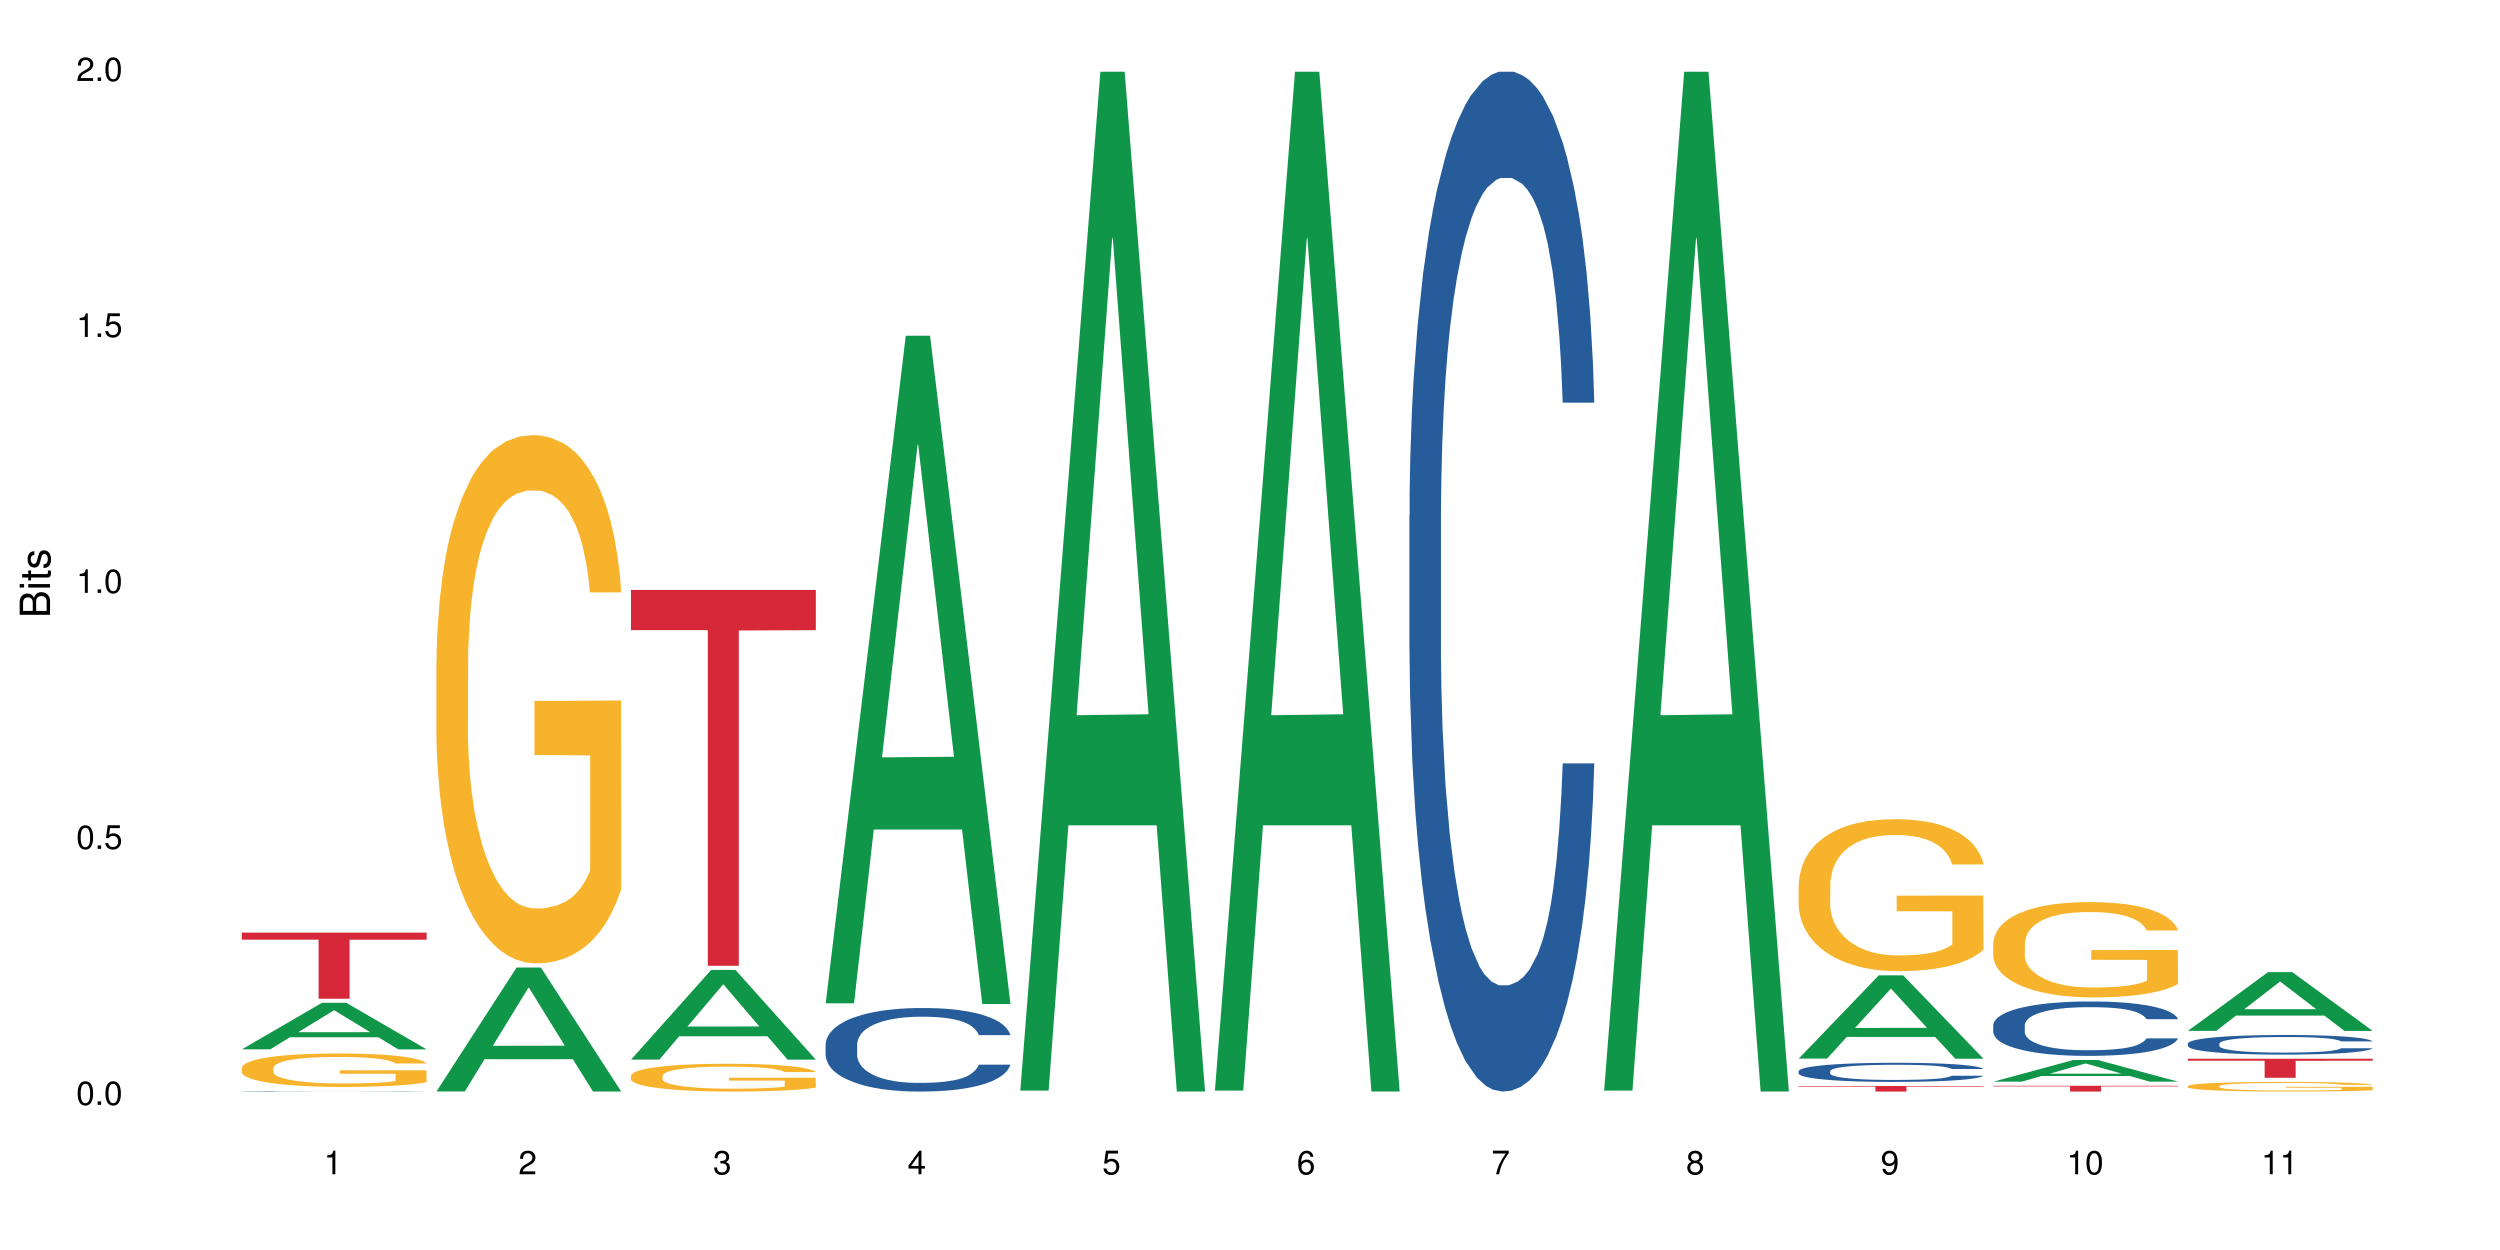 <?xml version="1.0" encoding="UTF-8"?>
<svg xmlns="http://www.w3.org/2000/svg" xmlns:xlink="http://www.w3.org/1999/xlink" width="720pt" height="360pt" viewBox="0 0 720 360" version="1.1">
<defs>
<g>
<symbol overflow="visible" id="glyph0-0">
<path style="stroke:none;" d=""/>
</symbol>
<symbol overflow="visible" id="glyph0-1">
<path style="stroke:none;" d="M 2.641 -6.797 C 2 -6.797 1.422 -6.531 1.078 -6.047 C 0.641 -5.453 0.406 -4.547 0.406 -3.297 C 0.406 -1 1.188 0.219 2.641 0.219 C 4.078 0.219 4.859 -1 4.859 -3.234 C 4.859 -4.562 4.656 -5.438 4.203 -6.047 C 3.844 -6.531 3.281 -6.797 2.641 -6.797 Z M 2.641 -6.047 C 3.547 -6.047 4 -5.125 4 -3.312 C 4 -1.375 3.562 -0.484 2.625 -0.484 C 1.734 -0.484 1.281 -1.422 1.281 -3.281 C 1.281 -5.141 1.734 -6.047 2.641 -6.047 Z M 2.641 -6.047 "/>
</symbol>
<symbol overflow="visible" id="glyph0-2">
<path style="stroke:none;" d="M 1.828 -1 L 0.828 -1 L 0.828 0 L 1.828 0 Z M 1.828 -1 "/>
</symbol>
<symbol overflow="visible" id="glyph0-3">
<path style="stroke:none;" d="M 4.562 -6.797 L 1.062 -6.797 L 0.547 -3.094 L 1.328 -3.094 C 1.719 -3.562 2.047 -3.734 2.578 -3.734 C 3.484 -3.734 4.062 -3.109 4.062 -2.094 C 4.062 -1.125 3.484 -0.531 2.578 -0.531 C 1.828 -0.531 1.375 -0.906 1.188 -1.672 L 0.328 -1.672 C 0.453 -1.109 0.547 -0.844 0.75 -0.594 C 1.125 -0.078 1.828 0.219 2.594 0.219 C 3.969 0.219 4.922 -0.781 4.922 -2.219 C 4.922 -3.562 4.031 -4.484 2.719 -4.484 C 2.25 -4.484 1.859 -4.359 1.469 -4.062 L 1.734 -5.969 L 4.562 -5.969 Z M 4.562 -6.797 "/>
</symbol>
<symbol overflow="visible" id="glyph0-4">
<path style="stroke:none;" d="M 2.484 -4.844 L 2.484 0 L 3.328 0 L 3.328 -6.797 L 2.766 -6.797 C 2.469 -5.75 2.281 -5.609 0.984 -5.453 L 0.984 -4.844 Z M 2.484 -4.844 "/>
</symbol>
<symbol overflow="visible" id="glyph0-5">
<path style="stroke:none;" d="M 4.859 -0.828 L 1.281 -0.828 C 1.359 -1.391 1.672 -1.75 2.5 -2.234 L 3.469 -2.75 C 4.406 -3.266 4.906 -3.969 4.906 -4.812 C 4.906 -5.375 4.672 -5.906 4.266 -6.266 C 3.859 -6.625 3.375 -6.797 2.719 -6.797 C 1.859 -6.797 1.219 -6.5 0.844 -5.922 C 0.609 -5.562 0.5 -5.125 0.484 -4.438 L 1.328 -4.438 C 1.359 -4.906 1.406 -5.188 1.531 -5.406 C 1.75 -5.812 2.188 -6.062 2.703 -6.062 C 3.469 -6.062 4.031 -5.516 4.031 -4.781 C 4.031 -4.25 3.719 -3.797 3.125 -3.438 L 2.234 -2.938 C 0.812 -2.141 0.406 -1.5 0.328 0 L 4.859 0 Z M 4.859 -0.828 "/>
</symbol>
<symbol overflow="visible" id="glyph0-6">
<path style="stroke:none;" d="M 2.125 -3.125 L 2.578 -3.125 C 3.516 -3.125 3.984 -2.703 3.984 -1.891 C 3.984 -1.031 3.469 -0.531 2.578 -0.531 C 1.656 -0.531 1.203 -0.984 1.156 -1.969 L 0.312 -1.969 C 0.344 -1.422 0.438 -1.078 0.609 -0.766 C 0.953 -0.109 1.625 0.219 2.547 0.219 C 3.953 0.219 4.859 -0.609 4.859 -1.906 C 4.859 -2.766 4.516 -3.25 3.703 -3.516 C 4.344 -3.766 4.656 -4.25 4.656 -4.938 C 4.656 -6.109 3.875 -6.797 2.578 -6.797 C 1.203 -6.797 0.484 -6.047 0.453 -4.609 L 1.297 -4.609 C 1.312 -5.016 1.344 -5.25 1.453 -5.453 C 1.641 -5.828 2.062 -6.062 2.594 -6.062 C 3.344 -6.062 3.797 -5.625 3.797 -4.906 C 3.797 -4.422 3.609 -4.141 3.25 -3.984 C 3.016 -3.891 2.719 -3.844 2.125 -3.844 Z M 2.125 -3.125 "/>
</symbol>
<symbol overflow="visible" id="glyph0-7">
<path style="stroke:none;" d="M 3.141 -1.625 L 3.141 0 L 3.984 0 L 3.984 -1.625 L 4.984 -1.625 L 4.984 -2.391 L 3.984 -2.391 L 3.984 -6.797 L 3.359 -6.797 L 0.266 -2.516 L 0.266 -1.625 Z M 3.141 -2.391 L 1 -2.391 L 3.141 -5.359 Z M 3.141 -2.391 "/>
</symbol>
<symbol overflow="visible" id="glyph0-8">
<path style="stroke:none;" d="M 4.781 -5.031 C 4.609 -6.141 3.891 -6.797 2.844 -6.797 C 2.094 -6.797 1.422 -6.438 1.031 -5.828 C 0.609 -5.172 0.406 -4.344 0.406 -3.094 C 0.406 -1.953 0.578 -1.234 0.984 -0.625 C 1.359 -0.078 1.953 0.219 2.703 0.219 C 3.984 0.219 4.922 -0.734 4.922 -2.078 C 4.922 -3.344 4.062 -4.234 2.844 -4.234 C 2.172 -4.234 1.641 -3.969 1.281 -3.469 C 1.281 -5.125 1.828 -6.047 2.797 -6.047 C 3.391 -6.047 3.797 -5.672 3.938 -5.031 Z M 2.734 -3.484 C 3.547 -3.484 4.062 -2.922 4.062 -2 C 4.062 -1.156 3.484 -0.531 2.703 -0.531 C 1.922 -0.531 1.328 -1.188 1.328 -2.047 C 1.328 -2.891 1.906 -3.484 2.734 -3.484 Z M 2.734 -3.484 "/>
</symbol>
<symbol overflow="visible" id="glyph0-9">
<path style="stroke:none;" d="M 4.984 -6.797 L 0.438 -6.797 L 0.438 -5.969 L 4.109 -5.969 C 2.5 -3.656 1.828 -2.234 1.328 0 L 2.219 0 C 2.594 -2.172 3.453 -4.047 4.984 -6.094 Z M 4.984 -6.797 "/>
</symbol>
<symbol overflow="visible" id="glyph0-10">
<path style="stroke:none;" d="M 3.75 -3.578 C 4.453 -4 4.688 -4.344 4.688 -4.984 C 4.688 -6.047 3.844 -6.797 2.641 -6.797 C 1.438 -6.797 0.594 -6.047 0.594 -4.984 C 0.594 -4.359 0.828 -4.016 1.516 -3.578 C 0.734 -3.203 0.359 -2.641 0.359 -1.891 C 0.359 -0.641 1.297 0.219 2.641 0.219 C 3.984 0.219 4.922 -0.641 4.922 -1.875 C 4.922 -2.641 4.531 -3.203 3.75 -3.578 Z M 2.641 -6.047 C 3.359 -6.047 3.812 -5.625 3.812 -4.969 C 3.812 -4.344 3.344 -3.922 2.641 -3.922 C 1.922 -3.922 1.453 -4.344 1.453 -4.984 C 1.453 -5.625 1.922 -6.047 2.641 -6.047 Z M 2.641 -3.203 C 3.484 -3.203 4.062 -2.672 4.062 -1.875 C 4.062 -1.062 3.484 -0.531 2.625 -0.531 C 1.797 -0.531 1.219 -1.078 1.219 -1.875 C 1.219 -2.672 1.797 -3.203 2.641 -3.203 Z M 2.641 -3.203 "/>
</symbol>
<symbol overflow="visible" id="glyph0-11">
<path style="stroke:none;" d="M 0.516 -1.547 C 0.672 -0.438 1.406 0.219 2.438 0.219 C 3.188 0.219 3.859 -0.141 4.266 -0.75 C 4.688 -1.406 4.891 -2.25 4.891 -3.484 C 4.891 -4.625 4.703 -5.359 4.312 -5.953 C 3.938 -6.5 3.344 -6.797 2.594 -6.797 C 1.297 -6.797 0.359 -5.844 0.359 -4.516 C 0.359 -3.25 1.234 -2.344 2.453 -2.344 C 3.094 -2.344 3.562 -2.578 4.016 -3.109 C 4 -1.453 3.469 -0.531 2.5 -0.531 C 1.906 -0.531 1.484 -0.906 1.359 -1.547 Z M 2.578 -6.062 C 3.375 -6.062 3.969 -5.406 3.969 -4.531 C 3.969 -3.688 3.375 -3.094 2.547 -3.094 C 1.734 -3.094 1.234 -3.672 1.234 -4.578 C 1.234 -5.438 1.797 -6.062 2.578 -6.062 Z M 2.578 -6.062 "/>
</symbol>
<symbol overflow="visible" id="glyph1-0">
<path style="stroke:none;" d=""/>
</symbol>
<symbol overflow="visible" id="glyph1-1">
<path style="stroke:none;" d="M 0 -0.953 L 0 -4.891 C 0 -5.719 -0.234 -6.344 -0.734 -6.797 C -1.188 -7.234 -1.812 -7.469 -2.5 -7.469 C -3.547 -7.469 -4.188 -7 -4.625 -5.875 C -4.984 -6.672 -5.641 -7.094 -6.531 -7.094 C -7.156 -7.094 -7.734 -6.859 -8.141 -6.391 C -8.562 -5.938 -8.75 -5.344 -8.75 -4.5 L -8.75 -0.953 Z M -4.984 -2.062 L -7.766 -2.062 L -7.766 -4.219 C -7.766 -4.844 -7.688 -5.203 -7.453 -5.5 C -7.219 -5.812 -6.859 -5.969 -6.375 -5.969 C -5.906 -5.969 -5.531 -5.812 -5.297 -5.5 C -5.062 -5.203 -4.984 -4.844 -4.984 -4.219 Z M -0.984 -2.062 L -4 -2.062 L -4 -4.781 C -4 -5.328 -3.859 -5.688 -3.578 -5.953 C -3.297 -6.219 -2.922 -6.359 -2.484 -6.359 C -2.062 -6.359 -1.688 -6.219 -1.406 -5.953 C -1.109 -5.688 -0.984 -5.328 -0.984 -4.781 Z M -0.984 -2.062 "/>
</symbol>
<symbol overflow="visible" id="glyph1-2">
<path style="stroke:none;" d="M -6.281 -1.797 L -6.281 -0.797 L 0 -0.797 L 0 -1.797 Z M -8.75 -1.797 L -8.75 -0.797 L -7.484 -0.797 L -7.484 -1.797 Z M -8.75 -1.797 "/>
</symbol>
<symbol overflow="visible" id="glyph1-3">
<path style="stroke:none;" d="M -6.281 -3.047 L -6.281 -2.016 L -8.016 -2.016 L -8.016 -1.016 L -6.281 -1.016 L -6.281 -0.172 L -5.469 -0.172 L -5.469 -1.016 L -0.719 -1.016 C -0.078 -1.016 0.281 -1.453 0.281 -2.234 C 0.281 -2.469 0.25 -2.719 0.188 -3.047 L -0.641 -3.047 C -0.609 -2.922 -0.594 -2.766 -0.594 -2.562 C -0.594 -2.141 -0.719 -2.016 -1.156 -2.016 L -5.469 -2.016 L -5.469 -3.047 Z M -6.281 -3.047 "/>
</symbol>
<symbol overflow="visible" id="glyph1-4">
<path style="stroke:none;" d="M -4.531 -5.25 C -5.766 -5.25 -6.469 -4.422 -6.469 -2.969 C -6.469 -1.516 -5.719 -0.562 -4.547 -0.562 C -3.562 -0.562 -3.094 -1.062 -2.734 -2.562 L -2.516 -3.484 C -2.344 -4.188 -2.094 -4.469 -1.625 -4.469 C -1.047 -4.469 -0.641 -3.875 -0.641 -3 C -0.641 -2.453 -0.797 -2 -1.062 -1.75 C -1.25 -1.594 -1.422 -1.531 -1.875 -1.469 L -1.875 -0.406 C -0.422 -0.453 0.281 -1.266 0.281 -2.922 C 0.281 -4.5 -0.5 -5.516 -1.719 -5.516 C -2.656 -5.516 -3.172 -4.984 -3.469 -3.734 L -3.703 -2.766 C -3.891 -1.953 -4.156 -1.609 -4.594 -1.609 C -5.172 -1.609 -5.547 -2.125 -5.547 -2.938 C -5.547 -3.75 -5.203 -4.172 -4.531 -4.203 Z M -4.531 -5.25 "/>
</symbol>
</g>
</defs>
<g id="surface72966">
<rect x="0" y="0" width="720" height="360" style="fill:rgb(100%,100%,100%);fill-opacity:1;stroke:none;"/>
<path style=" stroke:none;fill-rule:nonzero;fill:rgb(6.275%,58.824%,28.235%);fill-opacity:1;" d="M 69.629 302.215 L 69.688 302.199 L 92.723 288.809 L 99.723 288.809 L 122.875 302.227 L 114.738 302.227 L 108.938 298.723 L 83.508 298.723 L 77.82 302.215 L 69.629 302.215 L 85.957 297.277 L 106.605 297.262 L 96.309 291.004 L 96.195 290.988 L 96.082 291.027 L 85.898 297.262 L 85.957 297.277 Z M 69.629 302.215 "/>
<path style=" stroke:none;fill-rule:nonzero;fill:rgb(14.51%,36.078%,60%);fill-opacity:1;" d="M 69.629 314.281 L 69.695 314.281 L 69.695 314.277 L 69.891 314.27 L 70.344 314.266 L 70.797 314.258 L 71.969 314.25 L 73.59 314.242 L 75.277 314.238 L 76.512 314.234 L 77.617 314.23 L 80.148 314.223 L 81.773 314.223 L 83.523 314.219 L 85.668 314.215 L 87.227 314.215 L 90.73 314.211 L 104.172 314.211 L 106.25 314.215 L 108.004 314.215 L 111.055 314.219 L 113.781 314.223 L 115.016 314.227 L 116.965 314.23 L 118.457 314.234 L 119.496 314.238 L 120.664 314.242 L 121.703 314.25 L 122.875 314.262 L 113.781 314.262 L 113.328 314.258 L 112.809 314.254 L 111.836 314.246 L 110.859 314.242 L 109.496 314.238 L 108.266 314.234 L 106.574 314.234 L 105.082 314.23 L 102.031 314.23 L 99.172 314.227 L 94.629 314.227 L 92.098 314.23 L 90.73 314.23 L 88.785 314.234 L 87.422 314.234 L 85.797 314.238 L 84.695 314.238 L 83.328 314.242 L 82.355 314.246 L 81.254 314.25 L 80.602 314.254 L 80.02 314.258 L 79.5 314.266 L 79.109 314.27 L 78.852 314.273 L 78.719 314.281 L 78.719 314.301 L 78.852 314.309 L 79.176 314.312 L 80.02 314.324 L 81.254 314.332 L 82.68 314.336 L 84.043 314.34 L 84.824 314.344 L 85.863 314.344 L 87.484 314.348 L 89.824 314.352 L 93.266 314.352 L 95.406 314.355 L 98.266 314.355 L 100.797 314.352 L 104.238 314.352 L 106.641 314.348 L 108.133 314.348 L 109.434 314.344 L 110.406 314.34 L 111.055 314.34 L 112.031 314.336 L 112.809 314.328 L 113.395 314.324 L 113.781 314.32 L 122.875 314.32 L 122.484 314.324 L 121.898 314.332 L 121.316 314.336 L 120.406 314.34 L 119.367 314.344 L 117.875 314.352 L 116.641 314.352 L 115.016 314.355 L 113.523 314.359 L 111.898 314.363 L 109.496 314.363 L 107.938 314.367 L 104.238 314.367 L 101.707 314.371 L 91.707 314.371 L 89.043 314.367 L 85.73 314.367 L 83.328 314.363 L 81.445 314.359 L 79.824 314.355 L 78.004 314.352 L 75.668 314.348 L 74.238 314.344 L 73.266 314.34 L 72.16 314.332 L 71.383 314.328 L 70.473 314.32 L 69.824 314.309 L 69.629 314.301 Z M 69.629 314.281 "/>
<path style=" stroke:none;fill-rule:nonzero;fill:rgb(96.863%,70.196%,16.863%);fill-opacity:1;" d="M 69.629 307.527 L 69.695 307.52 L 69.695 307.344 L 69.953 306.949 L 70.602 306.402 L 71.449 305.957 L 72.355 305.605 L 72.941 305.418 L 73.914 305.156 L 74.758 304.961 L 76.902 304.566 L 79.629 304.195 L 81.121 304.039 L 82.809 303.891 L 85.215 303.723 L 86.316 303.66 L 89.691 303.52 L 93.523 303.434 L 97.746 303.406 L 99.691 303.414 L 102.355 303.449 L 105.992 303.547 L 108.07 303.633 L 109.691 303.723 L 111.379 303.836 L 113.457 304.012 L 115.406 304.223 L 116.965 304.434 L 118.523 304.699 L 119.82 304.98 L 120.926 305.289 L 121.898 305.656 L 122.484 305.965 L 122.875 306.273 L 113.848 306.273 L 113.328 305.965 L 112.742 305.727 L 111.77 305.438 L 110.797 305.227 L 109.82 305.059 L 108.004 304.828 L 106.445 304.688 L 104.496 304.566 L 102.613 304.488 L 100.473 304.434 L 99.172 304.418 L 95.73 304.418 L 92.613 304.477 L 90.797 304.547 L 89.5 304.617 L 87.68 304.75 L 86.578 304.855 L 85.926 304.926 L 83.98 305.199 L 82.68 305.445 L 81.965 305.613 L 81.059 305.875 L 80.406 306.113 L 79.695 306.465 L 79.305 306.73 L 78.785 307.328 L 78.719 308.91 L 78.914 309.242 L 79.305 309.602 L 79.824 309.918 L 80.602 310.254 L 81.383 310.508 L 82.746 310.852 L 83.914 311.082 L 84.824 311.23 L 86.578 311.469 L 87.289 311.547 L 88.98 311.703 L 90.73 311.828 L 92.875 311.934 L 94.5 311.984 L 97.094 312.031 L 100.406 312.031 L 104.305 311.977 L 106.77 311.906 L 108.457 311.836 L 109.562 311.773 L 110.926 311.68 L 111.898 311.59 L 112.809 311.492 L 113.914 311.344 L 113.914 309.242 L 97.875 309.234 L 97.875 308.25 L 122.809 308.242 L 122.875 311.68 L 121.512 311.914 L 119.82 312.145 L 118.199 312.32 L 116.512 312.469 L 114.109 312.637 L 112.16 312.742 L 109.172 312.863 L 106.445 312.945 L 103.59 312.996 L 101.055 313.023 L 98.07 313.031 L 95.406 313.016 L 92.551 312.961 L 90.277 312.891 L 88.199 312.805 L 86.121 312.688 L 83.523 312.504 L 81.836 312.355 L 80.082 312.172 L 78.332 311.949 L 76.773 311.715 L 75.734 311.527 L 74.695 311.316 L 73.59 311.055 L 72.551 310.754 L 71.773 310.484 L 71.059 310.176 L 70.539 309.883 L 70.02 309.488 L 69.758 309.172 L 69.629 308.898 Z M 69.629 307.527 "/>
<path style=" stroke:none;fill-rule:nonzero;fill:rgb(83.922%,15.686%,22.353%);fill-opacity:1;" d="M 69.629 268.594 L 122.875 268.594 L 122.875 270.633 L 100.684 270.648 L 100.684 287.629 L 91.754 287.629 L 91.754 270.668 L 91.625 270.633 L 69.629 270.633 Z M 69.629 268.594 "/>
<path style=" stroke:none;fill-rule:nonzero;fill:rgb(6.275%,58.824%,28.235%);fill-opacity:1;" d="M 125.676 314.336 L 125.734 314.305 L 148.77 278.648 L 155.77 278.648 L 178.918 314.371 L 170.785 314.371 L 164.984 305.047 L 139.555 305.047 L 133.867 314.336 L 125.676 314.336 L 142 301.188 L 162.652 301.156 L 152.355 284.484 L 152.242 284.449 L 152.129 284.551 L 141.945 301.156 L 142 301.188 Z M 125.676 314.336 "/>
<path style=" stroke:none;fill-rule:nonzero;fill:rgb(96.863%,70.196%,16.863%);fill-opacity:1;" d="M 125.676 190.477 L 125.742 190.34 L 125.742 187.559 L 126 181.309 L 126.648 172.691 L 127.492 165.605 L 128.402 160.047 L 128.988 157.129 L 129.961 152.961 L 130.805 149.902 L 132.949 143.648 L 135.676 137.812 L 137.168 135.312 L 138.855 132.949 L 141.258 130.309 L 142.363 129.336 L 145.738 127.113 L 149.57 125.723 L 153.793 125.305 L 155.738 125.445 L 158.402 126 L 162.039 127.527 L 164.117 128.918 L 165.738 130.309 L 167.426 132.113 L 169.504 134.895 L 171.453 138.23 L 173.012 141.562 L 174.57 145.734 L 175.867 150.18 L 176.973 155.043 L 177.945 160.879 L 178.531 165.742 L 178.918 170.605 L 169.895 170.605 L 169.375 165.742 L 168.789 161.992 L 167.816 157.406 L 166.844 154.07 L 165.867 151.43 L 164.051 147.816 L 162.492 145.594 L 160.543 143.648 L 158.66 142.398 L 156.52 141.562 L 155.219 141.285 L 151.777 141.285 L 148.66 142.258 L 146.844 143.371 L 145.543 144.484 L 143.727 146.566 L 142.621 148.234 L 141.973 149.348 L 140.027 153.652 L 138.727 157.543 L 138.012 160.184 L 137.105 164.355 L 136.453 168.105 L 135.738 173.664 L 135.352 177.832 L 134.832 187.281 L 134.766 212.297 L 134.961 217.574 L 135.352 223.273 L 135.871 228.277 L 136.648 233.555 L 137.43 237.586 L 138.793 243.004 L 139.961 246.617 L 140.871 248.98 L 142.621 252.734 L 143.336 253.984 L 145.023 256.484 L 146.777 258.43 L 148.922 260.098 L 150.543 260.93 L 153.141 261.625 L 156.453 261.625 L 160.348 260.793 L 162.816 259.68 L 164.504 258.57 L 165.609 257.598 L 166.973 256.066 L 167.945 254.68 L 168.855 253.148 L 169.961 250.789 L 169.961 217.574 L 153.922 217.438 L 153.922 201.875 L 178.855 201.734 L 178.918 256.066 L 177.555 259.82 L 175.867 263.434 L 174.246 266.211 L 172.555 268.574 L 170.152 271.215 L 168.207 272.883 L 165.219 274.828 L 162.492 276.078 L 159.637 276.91 L 157.102 277.328 L 154.117 277.469 L 151.453 277.191 L 148.598 276.355 L 146.324 275.246 L 144.246 273.855 L 142.168 272.047 L 139.57 269.129 L 137.883 266.77 L 136.129 263.852 L 134.375 260.375 L 132.816 256.625 L 131.777 253.707 L 130.742 250.371 L 129.637 246.203 L 128.598 241.477 L 127.82 237.168 L 127.105 232.305 L 126.586 227.719 L 126.066 221.465 L 125.805 216.465 L 125.676 212.156 Z M 125.676 190.477 "/>
<path style=" stroke:none;fill-rule:nonzero;fill:rgb(6.275%,58.824%,28.235%);fill-opacity:1;" d="M 181.723 305.164 L 181.777 305.137 L 204.816 279.34 L 211.812 279.34 L 234.965 305.188 L 226.832 305.188 L 221.031 298.441 L 195.602 298.441 L 189.914 305.164 L 181.723 305.164 L 198.047 295.648 L 218.695 295.625 L 208.402 283.562 L 208.289 283.539 L 208.172 283.613 L 197.992 295.625 L 198.047 295.648 Z M 181.723 305.164 "/>
<path style=" stroke:none;fill-rule:nonzero;fill:rgb(96.863%,70.196%,16.863%);fill-opacity:1;" d="M 181.723 309.793 L 181.785 309.789 L 181.785 309.641 L 182.047 309.312 L 182.695 308.859 L 183.539 308.484 L 184.449 308.195 L 185.035 308.039 L 186.008 307.82 L 186.852 307.66 L 188.996 307.332 L 191.723 307.023 L 193.215 306.895 L 194.902 306.77 L 197.305 306.629 L 198.41 306.578 L 201.785 306.461 L 205.617 306.387 L 209.836 306.367 L 211.785 306.375 L 214.449 306.402 L 218.082 306.484 L 220.16 306.555 L 221.785 306.629 L 223.473 306.727 L 225.551 306.871 L 227.5 307.047 L 229.059 307.223 L 230.617 307.441 L 231.914 307.676 L 233.02 307.93 L 233.992 308.238 L 234.578 308.492 L 234.965 308.75 L 225.941 308.75 L 225.422 308.492 L 224.836 308.297 L 223.863 308.055 L 222.891 307.879 L 221.914 307.742 L 220.098 307.551 L 218.539 307.434 L 216.59 307.332 L 214.707 307.266 L 212.566 307.223 L 211.266 307.207 L 207.824 307.207 L 204.707 307.258 L 202.891 307.316 L 201.59 307.375 L 199.773 307.484 L 198.668 307.574 L 198.02 307.633 L 196.07 307.859 L 194.773 308.062 L 194.059 308.203 L 193.148 308.422 L 192.5 308.617 L 191.785 308.91 L 191.398 309.129 L 190.879 309.625 L 190.812 310.941 L 191.008 311.219 L 191.398 311.52 L 191.918 311.781 L 192.695 312.062 L 193.477 312.273 L 194.84 312.559 L 196.008 312.746 L 196.918 312.871 L 198.668 313.07 L 199.383 313.137 L 201.07 313.266 L 202.824 313.371 L 204.969 313.457 L 206.59 313.5 L 209.188 313.539 L 212.5 313.539 L 216.395 313.492 L 218.863 313.434 L 220.551 313.375 L 221.656 313.324 L 223.02 313.246 L 223.992 313.172 L 224.902 313.09 L 226.004 312.969 L 226.004 311.219 L 209.969 311.211 L 209.969 310.395 L 234.902 310.387 L 234.965 313.246 L 233.602 313.441 L 231.914 313.633 L 230.293 313.777 L 228.602 313.902 L 226.199 314.043 L 224.254 314.129 L 221.266 314.23 L 218.539 314.297 L 215.68 314.34 L 213.148 314.363 L 210.164 314.371 L 207.5 314.355 L 204.645 314.312 L 202.371 314.254 L 200.293 314.18 L 198.215 314.086 L 195.617 313.934 L 193.93 313.809 L 192.176 313.652 L 190.422 313.473 L 188.863 313.273 L 187.824 313.121 L 186.785 312.945 L 185.684 312.727 L 184.645 312.477 L 183.863 312.25 L 183.152 311.996 L 182.633 311.754 L 182.113 311.426 L 181.852 311.16 L 181.723 310.934 Z M 181.723 309.793 "/>
<path style=" stroke:none;fill-rule:nonzero;fill:rgb(83.922%,15.686%,22.353%);fill-opacity:1;" d="M 181.723 169.898 L 234.965 169.898 L 234.965 181.484 L 212.777 181.586 L 212.777 278.16 L 203.848 278.16 L 203.848 181.688 L 203.719 181.484 L 181.723 181.484 Z M 181.723 169.898 "/>
<path style=" stroke:none;fill-rule:nonzero;fill:rgb(6.275%,58.824%,28.235%);fill-opacity:1;" d="M 237.77 288.965 L 237.824 288.781 L 260.863 96.684 L 267.859 96.684 L 291.012 289.145 L 282.879 289.145 L 277.074 238.906 L 251.648 238.906 L 245.961 288.965 L 237.77 288.965 L 254.094 218.121 L 274.742 217.941 L 264.449 128.125 L 264.332 127.945 L 264.219 128.488 L 254.039 217.941 L 254.094 218.121 Z M 237.77 288.965 "/>
<path style=" stroke:none;fill-rule:nonzero;fill:rgb(14.51%,36.078%,60%);fill-opacity:1;" d="M 237.77 300.785 L 237.832 300.766 L 237.832 300.238 L 238.027 299.402 L 238.484 298.348 L 238.938 297.621 L 240.105 296.324 L 241.73 295.07 L 243.418 294.105 L 244.652 293.531 L 245.754 293.094 L 248.289 292.281 L 249.91 291.863 L 251.664 291.488 L 253.805 291.113 L 255.363 290.895 L 258.871 290.543 L 261.469 290.391 L 263.48 290.324 L 267.832 290.324 L 270.43 290.41 L 272.312 290.52 L 274.391 290.695 L 276.145 290.895 L 279.195 291.379 L 281.922 291.992 L 283.156 292.344 L 285.105 293.027 L 286.598 293.688 L 287.637 294.258 L 288.805 295.07 L 289.844 296.059 L 290.621 297.18 L 291.012 298.125 L 281.922 298.125 L 281.469 297.246 L 280.949 296.566 L 279.973 295.664 L 279 295.027 L 277.637 294.391 L 276.402 293.973 L 274.715 293.555 L 273.223 293.289 L 271.664 293.094 L 270.168 292.961 L 267.312 292.828 L 264 292.828 L 262.766 292.875 L 260.234 293.051 L 258.871 293.203 L 256.922 293.512 L 255.559 293.797 L 253.938 294.234 L 252.832 294.609 L 251.469 295.18 L 250.496 295.688 L 249.391 296.41 L 248.742 296.961 L 248.156 297.578 L 247.637 298.301 L 247.25 299.07 L 246.988 299.887 L 246.859 300.676 L 246.859 304.082 L 246.988 304.875 L 247.312 305.797 L 248.156 307.141 L 249.391 308.305 L 250.82 309.227 L 252.184 309.887 L 252.961 310.195 L 254 310.547 L 255.625 310.984 L 257.961 311.426 L 259.324 311.602 L 261.402 311.777 L 263.547 311.863 L 266.402 311.863 L 268.938 311.777 L 270.625 311.668 L 272.379 311.492 L 274.781 311.117 L 276.273 310.766 L 277.57 310.348 L 278.547 309.93 L 279.195 309.578 L 280.168 308.898 L 280.949 308.148 L 281.531 307.379 L 281.922 306.633 L 291.012 306.633 L 290.621 307.512 L 290.039 308.371 L 289.453 309.008 L 288.547 309.777 L 287.508 310.457 L 286.012 311.227 L 284.777 311.734 L 283.156 312.281 L 281.664 312.699 L 280.039 313.074 L 277.637 313.512 L 276.078 313.734 L 274.391 313.93 L 272.379 314.105 L 269.844 314.262 L 267.117 314.348 L 264.586 314.371 L 261.859 314.328 L 259.844 314.238 L 257.184 314.039 L 253.871 313.645 L 251.469 313.227 L 249.586 312.809 L 247.961 312.371 L 246.145 311.777 L 243.809 310.809 L 242.379 310.062 L 241.406 309.445 L 240.301 308.59 L 239.523 307.82 L 238.613 306.59 L 237.965 305.027 L 237.77 303.82 Z M 237.77 300.785 "/>
<path style=" stroke:none;fill-rule:nonzero;fill:rgb(6.275%,58.824%,28.235%);fill-opacity:1;" d="M 293.816 314.094 L 293.871 313.82 L 316.91 20.664 L 323.906 20.664 L 347.059 314.371 L 338.926 314.371 L 333.121 237.703 L 307.695 237.703 L 302.008 314.094 L 293.816 314.094 L 310.141 205.988 L 330.789 205.711 L 320.492 68.648 L 320.379 68.375 L 320.266 69.199 L 310.082 205.711 L 310.141 205.988 Z M 293.816 314.094 "/>
<path style=" stroke:none;fill-rule:nonzero;fill:rgb(6.275%,58.824%,28.235%);fill-opacity:1;" d="M 349.859 314.094 L 349.918 313.82 L 372.957 20.664 L 379.953 20.664 L 403.105 314.371 L 394.973 314.371 L 389.168 237.703 L 363.742 237.703 L 358.051 314.094 L 349.859 314.094 L 366.188 205.988 L 386.836 205.711 L 376.539 68.648 L 376.426 68.375 L 376.312 69.199 L 366.129 205.711 L 366.188 205.988 Z M 349.859 314.094 "/>
<path style=" stroke:none;fill-rule:nonzero;fill:rgb(14.51%,36.078%,60%);fill-opacity:1;" d="M 405.906 148.457 L 405.973 148.188 L 405.973 141.742 L 406.168 131.543 L 406.621 118.656 L 407.078 109.797 L 408.246 93.957 L 409.867 78.652 L 411.555 66.84 L 412.789 59.859 L 413.895 54.492 L 416.426 44.559 L 418.051 39.457 L 419.805 34.891 L 421.945 30.328 L 423.504 27.645 L 427.012 23.348 L 429.609 21.469 L 431.621 20.664 L 435.973 20.664 L 438.566 21.738 L 440.453 23.078 L 442.527 25.227 L 444.281 27.645 L 447.336 33.551 L 450.062 41.066 L 451.293 45.363 L 453.242 53.684 L 454.734 61.738 L 455.773 68.719 L 456.945 78.652 L 457.984 90.734 L 458.762 104.426 L 459.152 115.969 L 450.062 115.969 L 449.605 105.23 L 449.086 96.91 L 448.113 85.902 L 447.141 78.117 L 445.777 70.332 L 444.543 65.23 L 442.855 60.129 L 441.359 56.906 L 439.801 54.492 L 438.309 52.879 L 435.453 51.27 L 432.141 51.27 L 430.906 51.805 L 428.375 53.953 L 427.012 55.832 L 425.062 59.59 L 423.699 63.082 L 422.074 68.449 L 420.973 73.016 L 419.609 79.996 L 418.633 86.172 L 417.531 95.031 L 416.883 101.742 L 416.297 109.258 L 415.777 118.117 L 415.387 127.516 L 415.129 137.449 L 414.996 147.113 L 414.996 188.727 L 415.129 198.391 L 415.453 209.668 L 416.297 226.043 L 417.531 240.273 L 418.957 251.547 L 420.324 259.602 L 421.102 263.359 L 422.141 267.656 L 423.766 273.027 L 426.102 278.395 L 427.465 280.543 L 429.543 282.691 L 431.684 283.766 L 434.543 283.766 L 437.074 282.691 L 438.762 281.348 L 440.516 279.199 L 442.918 274.637 L 444.41 270.34 L 445.711 265.242 L 446.684 260.141 L 447.336 255.844 L 448.309 247.52 L 449.086 238.395 L 449.672 228.996 L 450.062 219.867 L 459.152 219.867 L 458.762 230.609 L 458.176 241.078 L 457.594 248.863 L 456.684 258.262 L 455.645 266.582 L 454.152 275.98 L 452.918 282.152 L 451.293 288.867 L 449.801 293.969 L 448.18 298.531 L 445.777 303.898 L 444.219 306.586 L 442.527 309 L 440.516 311.148 L 437.984 313.027 L 435.258 314.102 L 432.723 314.371 L 429.996 313.832 L 427.984 312.762 L 425.32 310.344 L 422.012 305.512 L 419.609 300.41 L 417.727 295.309 L 416.102 289.941 L 414.285 282.691 L 411.945 270.879 L 410.52 261.75 L 409.543 254.234 L 408.441 243.762 L 407.66 234.367 L 406.75 219.332 L 406.102 200.27 L 405.906 185.504 Z M 405.906 148.457 "/>
<path style=" stroke:none;fill-rule:nonzero;fill:rgb(6.275%,58.824%,28.235%);fill-opacity:1;" d="M 461.953 314.094 L 462.012 313.82 L 485.051 20.664 L 492.047 20.664 L 515.199 314.371 L 507.062 314.371 L 501.262 237.703 L 475.832 237.703 L 470.145 314.094 L 461.953 314.094 L 478.281 205.988 L 498.93 205.711 L 488.633 68.648 L 488.52 68.375 L 488.406 69.199 L 478.223 205.711 L 478.281 205.988 Z M 461.953 314.094 "/>
<path style=" stroke:none;fill-rule:nonzero;fill:rgb(6.275%,58.824%,28.235%);fill-opacity:1;" d="M 518 304.883 L 518.059 304.859 L 541.094 280.887 L 548.094 280.887 L 571.246 304.906 L 563.109 304.906 L 557.309 298.637 L 531.879 298.637 L 526.191 304.883 L 518 304.883 L 534.324 296.043 L 554.977 296.02 L 544.68 284.812 L 544.566 284.789 L 544.453 284.855 L 534.27 296.02 L 534.324 296.043 Z M 518 304.883 "/>
<path style=" stroke:none;fill-rule:nonzero;fill:rgb(14.51%,36.078%,60%);fill-opacity:1;" d="M 518 308.48 L 518.066 308.477 L 518.066 308.355 L 518.262 308.164 L 518.715 307.922 L 519.168 307.754 L 520.336 307.457 L 521.961 307.172 L 523.648 306.949 L 524.883 306.82 L 525.988 306.719 L 528.52 306.531 L 530.141 306.438 L 531.895 306.352 L 534.039 306.266 L 535.598 306.215 L 539.102 306.137 L 541.699 306.102 L 543.715 306.086 L 548.062 306.086 L 550.66 306.105 L 552.543 306.129 L 554.621 306.172 L 556.375 306.215 L 559.426 306.328 L 562.152 306.469 L 563.387 306.547 L 565.336 306.703 L 566.828 306.855 L 567.867 306.984 L 569.035 307.172 L 570.074 307.398 L 570.855 307.656 L 571.246 307.871 L 562.152 307.871 L 561.699 307.668 L 561.18 307.516 L 560.207 307.309 L 559.23 307.16 L 557.867 307.016 L 556.633 306.922 L 554.945 306.824 L 553.453 306.766 L 551.895 306.719 L 550.402 306.688 L 547.543 306.66 L 544.234 306.66 L 543 306.668 L 540.465 306.711 L 539.102 306.746 L 537.156 306.816 L 535.793 306.879 L 534.168 306.98 L 533.062 307.066 L 531.699 307.195 L 530.727 307.312 L 529.621 307.48 L 528.973 307.605 L 528.391 307.746 L 527.871 307.91 L 527.48 308.086 L 527.219 308.273 L 527.09 308.453 L 527.09 309.234 L 527.219 309.414 L 527.547 309.625 L 528.391 309.934 L 529.621 310.199 L 531.051 310.41 L 532.414 310.562 L 533.195 310.633 L 534.234 310.715 L 535.855 310.812 L 538.195 310.914 L 539.559 310.953 L 541.637 310.996 L 543.777 311.016 L 546.637 311.016 L 549.168 310.996 L 550.855 310.969 L 552.609 310.93 L 555.012 310.844 L 556.504 310.766 L 557.805 310.668 L 558.777 310.574 L 559.426 310.492 L 560.402 310.336 L 561.18 310.164 L 561.766 309.988 L 562.152 309.816 L 571.246 309.816 L 570.855 310.02 L 570.27 310.215 L 569.688 310.359 L 568.777 310.539 L 567.738 310.691 L 566.246 310.871 L 565.012 310.984 L 563.387 311.109 L 561.895 311.207 L 560.27 311.293 L 557.867 311.391 L 556.309 311.441 L 554.621 311.488 L 552.609 311.527 L 550.078 311.562 L 547.348 311.582 L 544.816 311.59 L 542.09 311.578 L 540.078 311.559 L 537.414 311.512 L 534.102 311.422 L 531.699 311.328 L 529.816 311.23 L 528.195 311.133 L 526.375 310.996 L 524.039 310.773 L 522.609 310.602 L 521.637 310.461 L 520.531 310.266 L 519.754 310.09 L 518.844 309.809 L 518.195 309.449 L 518 309.176 Z M 518 308.48 "/>
<path style=" stroke:none;fill-rule:nonzero;fill:rgb(96.863%,70.196%,16.863%);fill-opacity:1;" d="M 518 254.68 L 518.066 254.641 L 518.066 253.84 L 518.324 252.043 L 518.973 249.562 L 519.816 247.523 L 520.727 245.926 L 521.312 245.086 L 522.285 243.887 L 523.129 243.008 L 525.273 241.207 L 528 239.527 L 529.492 238.809 L 531.18 238.129 L 533.582 237.367 L 534.688 237.09 L 538.062 236.449 L 541.895 236.051 L 546.117 235.93 L 548.062 235.969 L 550.727 236.129 L 554.363 236.57 L 556.441 236.969 L 558.062 237.367 L 559.75 237.887 L 561.828 238.688 L 563.777 239.648 L 565.336 240.605 L 566.895 241.805 L 568.191 243.086 L 569.297 244.484 L 570.27 246.164 L 570.855 247.562 L 571.246 248.965 L 562.219 248.965 L 561.699 247.562 L 561.113 246.484 L 560.141 245.164 L 559.168 244.207 L 558.191 243.445 L 556.375 242.406 L 554.816 241.766 L 552.867 241.207 L 550.984 240.848 L 548.844 240.605 L 547.543 240.527 L 544.102 240.527 L 540.984 240.809 L 539.168 241.125 L 537.871 241.445 L 536.051 242.047 L 534.949 242.527 L 534.297 242.848 L 532.352 244.086 L 531.051 245.203 L 530.336 245.965 L 529.43 247.164 L 528.777 248.242 L 528.066 249.844 L 527.676 251.043 L 527.156 253.762 L 527.09 260.957 L 527.285 262.477 L 527.676 264.117 L 528.195 265.555 L 528.973 267.074 L 529.754 268.234 L 531.117 269.793 L 532.285 270.832 L 533.195 271.512 L 534.949 272.59 L 535.66 272.953 L 537.352 273.672 L 539.102 274.23 L 541.246 274.711 L 542.867 274.949 L 545.465 275.152 L 548.777 275.152 L 552.672 274.91 L 555.141 274.59 L 556.828 274.27 L 557.934 273.992 L 559.297 273.551 L 560.27 273.152 L 561.18 272.711 L 562.285 272.031 L 562.285 262.477 L 546.246 262.438 L 546.246 257.957 L 571.18 257.918 L 571.246 273.551 L 569.879 274.629 L 568.191 275.672 L 566.57 276.469 L 564.883 277.148 L 562.477 277.91 L 560.531 278.391 L 557.543 278.949 L 554.816 279.309 L 551.961 279.547 L 549.426 279.668 L 546.441 279.707 L 543.777 279.629 L 540.922 279.387 L 538.648 279.07 L 536.57 278.668 L 534.492 278.148 L 531.895 277.309 L 530.207 276.629 L 528.453 275.789 L 526.699 274.789 L 525.145 273.711 L 524.105 272.871 L 523.066 271.914 L 521.961 270.711 L 520.922 269.352 L 520.145 268.113 L 519.43 266.715 L 518.91 265.395 L 518.391 263.598 L 518.129 262.156 L 518 260.918 Z M 518 254.68 "/>
<path style=" stroke:none;fill-rule:nonzero;fill:rgb(83.922%,15.686%,22.353%);fill-opacity:1;" d="M 518 312.77 L 571.246 312.77 L 571.246 312.941 L 549.055 312.941 L 549.055 314.371 L 540.125 314.371 L 540.125 312.941 L 518 312.941 Z M 518 312.77 "/>
<path style=" stroke:none;fill-rule:nonzero;fill:rgb(6.275%,58.824%,28.235%);fill-opacity:1;" d="M 574.047 311.523 L 574.102 311.516 L 597.141 305.273 L 604.137 305.273 L 627.289 311.527 L 619.156 311.527 L 613.355 309.895 L 587.926 309.895 L 582.238 311.523 L 574.047 311.523 L 590.371 309.219 L 611.023 309.215 L 600.727 306.297 L 600.613 306.289 L 600.496 306.309 L 590.316 309.215 L 590.371 309.219 Z M 574.047 311.523 "/>
<path style=" stroke:none;fill-rule:nonzero;fill:rgb(14.51%,36.078%,60%);fill-opacity:1;" d="M 574.047 295.25 L 574.113 295.234 L 574.113 294.895 L 574.305 294.348 L 574.762 293.66 L 575.215 293.191 L 576.383 292.344 L 578.008 291.531 L 579.695 290.898 L 580.93 290.527 L 582.035 290.242 L 584.566 289.711 L 586.188 289.441 L 587.941 289.195 L 590.086 288.953 L 591.645 288.812 L 595.148 288.582 L 597.746 288.48 L 599.758 288.438 L 604.109 288.438 L 606.707 288.496 L 608.59 288.566 L 610.668 288.684 L 612.422 288.812 L 615.473 289.125 L 618.199 289.527 L 619.434 289.754 L 621.383 290.199 L 622.875 290.629 L 623.914 291 L 625.082 291.531 L 626.121 292.172 L 626.902 292.902 L 627.289 293.52 L 618.199 293.52 L 617.746 292.945 L 617.227 292.504 L 616.254 291.918 L 615.277 291.5 L 613.914 291.086 L 612.68 290.812 L 610.992 290.543 L 609.5 290.371 L 607.941 290.242 L 606.449 290.156 L 603.59 290.07 L 600.277 290.07 L 599.047 290.098 L 596.512 290.215 L 595.148 290.312 L 593.203 290.512 L 591.84 290.699 L 590.215 290.984 L 589.109 291.23 L 587.746 291.602 L 586.773 291.93 L 585.668 292.402 L 585.02 292.762 L 584.438 293.16 L 583.918 293.633 L 583.527 294.133 L 583.266 294.664 L 583.137 295.18 L 583.137 297.398 L 583.266 297.914 L 583.59 298.512 L 584.438 299.387 L 585.668 300.145 L 587.098 300.746 L 588.461 301.176 L 589.242 301.375 L 590.281 301.605 L 591.902 301.891 L 594.242 302.176 L 595.605 302.293 L 597.684 302.406 L 599.824 302.465 L 602.68 302.465 L 605.215 302.406 L 606.902 302.336 L 608.656 302.219 L 611.059 301.977 L 612.551 301.746 L 613.852 301.477 L 614.824 301.203 L 615.473 300.977 L 616.445 300.531 L 617.227 300.043 L 617.812 299.543 L 618.199 299.059 L 627.289 299.059 L 626.902 299.629 L 626.316 300.188 L 625.73 300.602 L 624.824 301.105 L 623.785 301.547 L 622.289 302.047 L 621.059 302.379 L 619.434 302.734 L 617.941 303.008 L 616.316 303.25 L 613.914 303.535 L 612.355 303.68 L 610.668 303.809 L 608.656 303.922 L 606.121 304.023 L 603.395 304.082 L 600.863 304.094 L 598.137 304.066 L 596.125 304.008 L 593.461 303.879 L 590.148 303.621 L 587.746 303.352 L 585.863 303.078 L 584.242 302.793 L 582.422 302.406 L 580.086 301.777 L 578.656 301.289 L 577.684 300.891 L 576.578 300.332 L 575.801 299.828 L 574.891 299.027 L 574.242 298.012 L 574.047 297.227 Z M 574.047 295.25 "/>
<path style=" stroke:none;fill-rule:nonzero;fill:rgb(96.863%,70.196%,16.863%);fill-opacity:1;" d="M 574.047 271.562 L 574.113 271.539 L 574.113 271.035 L 574.371 269.91 L 575.02 268.355 L 575.863 267.074 L 576.773 266.074 L 577.359 265.547 L 578.332 264.793 L 579.176 264.242 L 581.32 263.113 L 584.047 262.062 L 585.539 261.609 L 587.227 261.184 L 589.629 260.707 L 590.734 260.531 L 594.109 260.129 L 597.941 259.879 L 602.16 259.805 L 604.109 259.828 L 606.773 259.93 L 610.41 260.207 L 612.484 260.457 L 614.109 260.707 L 615.797 261.031 L 617.875 261.535 L 619.824 262.137 L 621.383 262.738 L 622.941 263.488 L 624.238 264.293 L 625.344 265.172 L 626.316 266.223 L 626.902 267.102 L 627.289 267.977 L 618.266 267.977 L 617.746 267.102 L 617.16 266.422 L 616.188 265.598 L 615.215 264.996 L 614.238 264.52 L 612.422 263.867 L 610.863 263.465 L 608.914 263.113 L 607.031 262.887 L 604.891 262.738 L 603.59 262.688 L 600.148 262.688 L 597.031 262.863 L 595.215 263.062 L 593.914 263.266 L 592.098 263.641 L 590.992 263.941 L 590.344 264.141 L 588.398 264.918 L 587.098 265.621 L 586.383 266.098 L 585.477 266.852 L 584.824 267.527 L 584.109 268.531 L 583.723 269.281 L 583.203 270.988 L 583.137 275.5 L 583.332 276.453 L 583.723 277.48 L 584.242 278.383 L 585.02 279.336 L 585.801 280.062 L 587.164 281.039 L 588.332 281.691 L 589.242 282.117 L 590.992 282.797 L 591.707 283.023 L 593.395 283.473 L 595.148 283.824 L 597.293 284.125 L 598.914 284.273 L 601.512 284.402 L 604.824 284.402 L 608.719 284.25 L 611.188 284.051 L 612.875 283.848 L 613.98 283.672 L 615.344 283.398 L 616.316 283.148 L 617.227 282.871 L 618.332 282.445 L 618.332 276.453 L 602.293 276.426 L 602.293 273.621 L 627.227 273.594 L 627.289 283.398 L 625.926 284.074 L 624.238 284.727 L 622.617 285.227 L 620.926 285.652 L 618.523 286.129 L 616.578 286.43 L 613.59 286.781 L 610.863 287.008 L 608.008 287.16 L 605.473 287.234 L 602.488 287.258 L 599.824 287.207 L 596.969 287.059 L 594.695 286.859 L 592.617 286.605 L 590.539 286.281 L 587.941 285.754 L 586.254 285.328 L 584.5 284.801 L 582.746 284.176 L 581.188 283.496 L 580.148 282.973 L 579.109 282.371 L 578.008 281.617 L 576.969 280.766 L 576.188 279.988 L 575.477 279.109 L 574.957 278.281 L 574.438 277.156 L 574.176 276.254 L 574.047 275.477 Z M 574.047 271.562 "/>
<path style=" stroke:none;fill-rule:nonzero;fill:rgb(83.922%,15.686%,22.353%);fill-opacity:1;" d="M 574.047 312.707 L 627.289 312.707 L 627.289 312.887 L 605.102 312.887 L 605.102 314.371 L 596.172 314.371 L 596.172 312.887 L 574.047 312.887 Z M 574.047 312.707 "/>
<path style=" stroke:none;fill-rule:nonzero;fill:rgb(6.275%,58.824%,28.235%);fill-opacity:1;" d="M 630.094 296.887 L 630.148 296.867 L 653.188 279.98 L 660.184 279.98 L 683.336 296.902 L 675.203 296.902 L 669.398 292.484 L 643.973 292.484 L 638.285 296.887 L 630.094 296.887 L 646.418 290.656 L 667.066 290.641 L 656.773 282.746 L 656.656 282.73 L 656.543 282.777 L 646.363 290.641 L 646.418 290.656 Z M 630.094 296.887 "/>
<path style=" stroke:none;fill-rule:nonzero;fill:rgb(14.51%,36.078%,60%);fill-opacity:1;" d="M 630.094 300.539 L 630.156 300.531 L 630.156 300.41 L 630.352 300.211 L 630.809 299.965 L 631.262 299.793 L 632.43 299.488 L 634.055 299.195 L 635.742 298.969 L 636.977 298.836 L 638.078 298.73 L 640.613 298.539 L 642.234 298.441 L 643.988 298.355 L 646.133 298.266 L 647.691 298.215 L 651.195 298.133 L 653.793 298.098 L 655.805 298.082 L 660.156 298.082 L 662.754 298.102 L 664.637 298.125 L 666.715 298.168 L 668.469 298.215 L 671.52 298.328 L 674.246 298.473 L 675.48 298.555 L 677.43 298.715 L 678.922 298.871 L 679.961 299.004 L 681.129 299.195 L 682.168 299.43 L 682.949 299.691 L 683.336 299.914 L 674.246 299.914 L 673.793 299.707 L 673.273 299.547 L 672.297 299.336 L 671.324 299.184 L 669.961 299.035 L 668.727 298.938 L 667.039 298.84 L 665.547 298.777 L 663.988 298.73 L 662.492 298.699 L 659.637 298.668 L 656.324 298.668 L 655.09 298.68 L 652.559 298.719 L 651.195 298.758 L 649.246 298.828 L 647.883 298.895 L 646.262 299 L 645.156 299.086 L 643.793 299.223 L 642.82 299.34 L 641.715 299.512 L 641.066 299.641 L 640.48 299.785 L 639.961 299.953 L 639.574 300.137 L 639.312 300.328 L 639.184 300.512 L 639.184 301.312 L 639.312 301.5 L 639.637 301.715 L 640.48 302.031 L 641.715 302.305 L 643.145 302.52 L 644.508 302.676 L 645.285 302.746 L 646.324 302.832 L 647.949 302.934 L 650.285 303.035 L 651.648 303.078 L 653.727 303.121 L 655.871 303.141 L 658.727 303.141 L 661.262 303.121 L 662.949 303.094 L 664.703 303.051 L 667.105 302.965 L 668.598 302.883 L 669.895 302.785 L 670.871 302.688 L 671.52 302.602 L 672.492 302.441 L 673.273 302.27 L 673.855 302.086 L 674.246 301.91 L 683.336 301.91 L 682.949 302.117 L 682.363 302.32 L 681.777 302.469 L 680.871 302.648 L 679.832 302.809 L 678.336 302.992 L 677.105 303.109 L 675.48 303.238 L 673.988 303.336 L 672.363 303.426 L 669.961 303.527 L 668.402 303.578 L 666.715 303.625 L 664.703 303.668 L 662.168 303.703 L 659.441 303.723 L 656.91 303.73 L 654.184 303.719 L 652.168 303.699 L 649.508 303.652 L 646.195 303.559 L 643.793 303.461 L 641.91 303.363 L 640.289 303.258 L 638.469 303.121 L 636.133 302.891 L 634.703 302.719 L 633.73 302.57 L 632.625 302.371 L 631.848 302.191 L 630.938 301.902 L 630.289 301.535 L 630.094 301.25 Z M 630.094 300.539 "/>
<path style=" stroke:none;fill-rule:nonzero;fill:rgb(96.863%,70.196%,16.863%);fill-opacity:1;" d="M 630.094 312.781 L 630.156 312.781 L 630.156 312.73 L 630.418 312.617 L 631.066 312.457 L 631.91 312.328 L 632.82 312.227 L 633.406 312.176 L 634.379 312.098 L 635.223 312.043 L 637.367 311.93 L 640.094 311.82 L 641.586 311.777 L 643.273 311.734 L 645.676 311.684 L 646.781 311.668 L 650.156 311.625 L 653.988 311.602 L 658.207 311.594 L 660.156 311.598 L 662.82 311.605 L 666.453 311.633 L 668.531 311.66 L 670.156 311.684 L 671.844 311.719 L 673.922 311.77 L 675.871 311.828 L 677.43 311.891 L 678.988 311.965 L 680.285 312.047 L 681.391 312.137 L 682.363 312.242 L 682.949 312.332 L 683.336 312.422 L 674.312 312.422 L 673.793 312.332 L 673.207 312.262 L 672.234 312.18 L 671.258 312.117 L 670.285 312.07 L 668.469 312.004 L 666.91 311.965 L 664.961 311.93 L 663.078 311.906 L 660.938 311.891 L 659.637 311.887 L 656.195 311.887 L 653.078 311.902 L 651.262 311.922 L 649.961 311.945 L 648.145 311.98 L 647.039 312.012 L 646.391 312.031 L 644.441 312.109 L 643.145 312.184 L 642.43 312.23 L 641.52 312.305 L 640.871 312.375 L 640.156 312.477 L 639.77 312.551 L 639.25 312.723 L 639.184 313.18 L 639.379 313.277 L 639.77 313.383 L 640.289 313.473 L 641.066 313.57 L 641.844 313.645 L 643.211 313.742 L 644.379 313.809 L 645.285 313.852 L 647.039 313.918 L 647.754 313.941 L 649.441 313.988 L 651.195 314.023 L 653.34 314.055 L 654.961 314.07 L 657.559 314.082 L 660.871 314.082 L 664.766 314.066 L 667.234 314.047 L 668.922 314.027 L 670.027 314.008 L 671.391 313.98 L 672.363 313.953 L 673.273 313.926 L 674.375 313.883 L 674.375 313.277 L 658.34 313.273 L 658.34 312.992 L 683.273 312.988 L 683.336 313.98 L 681.973 314.047 L 680.285 314.113 L 678.66 314.164 L 676.973 314.207 L 674.57 314.258 L 672.625 314.285 L 669.637 314.324 L 666.91 314.344 L 664.051 314.359 L 661.52 314.367 L 658.531 314.371 L 655.871 314.367 L 653.016 314.352 L 650.742 314.328 L 648.664 314.305 L 646.586 314.273 L 643.988 314.219 L 642.301 314.176 L 640.547 314.121 L 638.793 314.059 L 637.234 313.988 L 636.195 313.938 L 635.156 313.875 L 634.055 313.801 L 633.016 313.715 L 632.234 313.637 L 631.523 313.547 L 631.004 313.461 L 630.484 313.348 L 630.223 313.258 L 630.094 313.18 Z M 630.094 312.781 "/>
<path style=" stroke:none;fill-rule:nonzero;fill:rgb(83.922%,15.686%,22.353%);fill-opacity:1;" d="M 630.094 304.91 L 683.336 304.91 L 683.336 305.496 L 661.148 305.504 L 661.148 310.414 L 652.219 310.414 L 652.219 305.508 L 652.09 305.496 L 630.094 305.496 Z M 630.094 304.91 "/>
<g style="fill:rgb(0%,0%,0%);fill-opacity:1;">
  <use xlink:href="#glyph0-1" x="21.957" y="318.198"/>
  <use xlink:href="#glyph0-2" x="27.291" y="318.198"/>
  <use xlink:href="#glyph0-1" x="29.958" y="318.198"/>
</g>
<g style="fill:rgb(0%,0%,0%);fill-opacity:1;">
  <use xlink:href="#glyph0-1" x="21.957" y="244.476"/>
  <use xlink:href="#glyph0-2" x="27.291" y="244.476"/>
  <use xlink:href="#glyph0-3" x="29.958" y="244.476"/>
</g>
<g style="fill:rgb(0%,0%,0%);fill-opacity:1;">
  <use xlink:href="#glyph0-4" x="21.957" y="170.753"/>
  <use xlink:href="#glyph0-2" x="27.291" y="170.753"/>
  <use xlink:href="#glyph0-1" x="29.958" y="170.753"/>
</g>
<g style="fill:rgb(0%,0%,0%);fill-opacity:1;">
  <use xlink:href="#glyph0-4" x="21.957" y="97.034"/>
  <use xlink:href="#glyph0-2" x="27.291" y="97.034"/>
  <use xlink:href="#glyph0-3" x="29.958" y="97.034"/>
</g>
<g style="fill:rgb(0%,0%,0%);fill-opacity:1;">
  <use xlink:href="#glyph0-5" x="21.957" y="23.312"/>
  <use xlink:href="#glyph0-2" x="27.291" y="23.312"/>
  <use xlink:href="#glyph0-1" x="29.958" y="23.312"/>
</g>
<g style="fill:rgb(0%,0%,0%);fill-opacity:1;">
  <use xlink:href="#glyph0-4" x="93.25" y="338.19"/>
</g>
<g style="fill:rgb(0%,0%,0%);fill-opacity:1;">
  <use xlink:href="#glyph0-5" x="149.297" y="338.19"/>
</g>
<g style="fill:rgb(0%,0%,0%);fill-opacity:1;">
  <use xlink:href="#glyph0-6" x="205.344" y="338.19"/>
</g>
<g style="fill:rgb(0%,0%,0%);fill-opacity:1;">
  <use xlink:href="#glyph0-7" x="261.391" y="338.19"/>
</g>
<g style="fill:rgb(0%,0%,0%);fill-opacity:1;">
  <use xlink:href="#glyph0-3" x="317.438" y="338.19"/>
</g>
<g style="fill:rgb(0%,0%,0%);fill-opacity:1;">
  <use xlink:href="#glyph0-8" x="373.484" y="338.19"/>
</g>
<g style="fill:rgb(0%,0%,0%);fill-opacity:1;">
  <use xlink:href="#glyph0-9" x="429.531" y="338.19"/>
</g>
<g style="fill:rgb(0%,0%,0%);fill-opacity:1;">
  <use xlink:href="#glyph0-10" x="485.574" y="338.19"/>
</g>
<g style="fill:rgb(0%,0%,0%);fill-opacity:1;">
  <use xlink:href="#glyph0-11" x="541.621" y="338.19"/>
</g>
<g style="fill:rgb(0%,0%,0%);fill-opacity:1;">
  <use xlink:href="#glyph0-4" x="595.168" y="338.19"/>
  <use xlink:href="#glyph0-1" x="600.502" y="338.19"/>
</g>
<g style="fill:rgb(0%,0%,0%);fill-opacity:1;">
  <use xlink:href="#glyph0-4" x="651.215" y="338.19"/>
  <use xlink:href="#glyph0-4" x="656.549" y="338.19"/>
</g>
<g style="fill:rgb(0%,0%,0%);fill-opacity:1;">
  <use xlink:href="#glyph1-1" x="14.412" y="178.016"/>
  <use xlink:href="#glyph1-2" x="14.412" y="170.012"/>
  <use xlink:href="#glyph1-3" x="14.412" y="167.348"/>
  <use xlink:href="#glyph1-4" x="14.412" y="164.012"/>
</g>
</g>
</svg>
